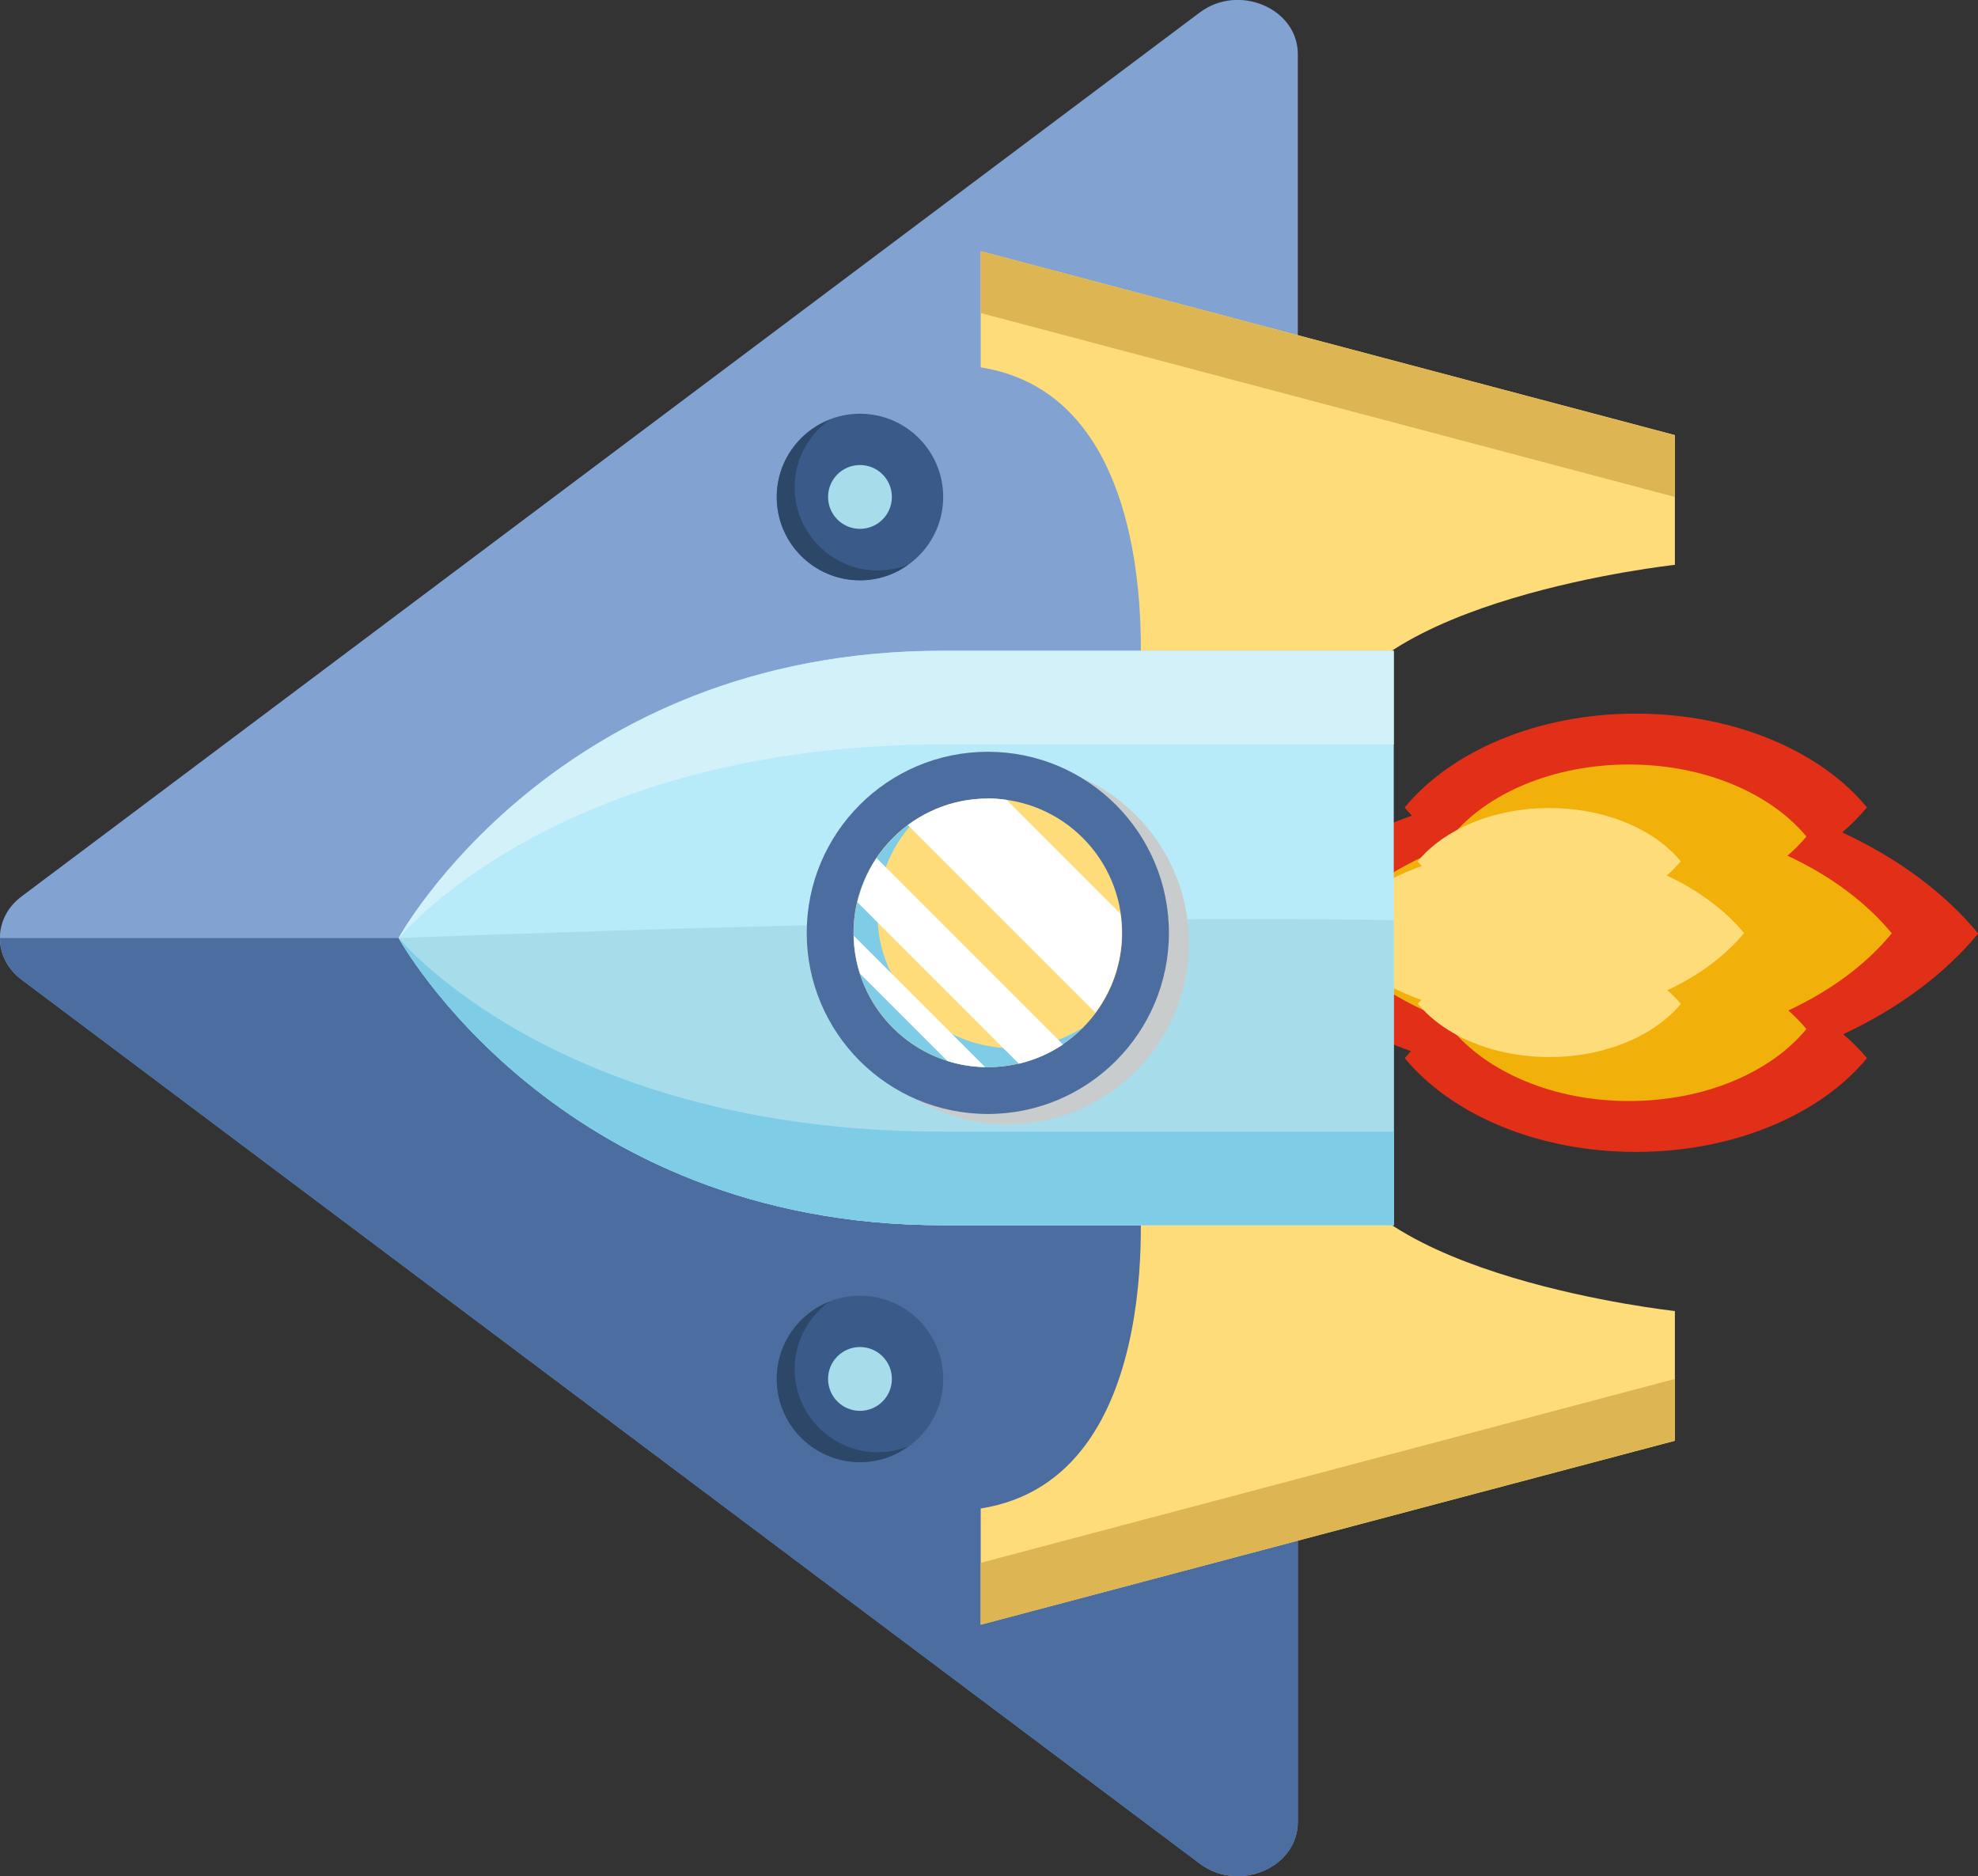 <?xml version="1.0" encoding="UTF-8"?>
<svg xmlns="http://www.w3.org/2000/svg" viewBox="0 0 91.75 87.02">
  <rect x="0" y="0" width="91.75" height="87.02" fill="#333333" stroke="none"/>
  <defs>
    <style>
      .cls-1 {
        fill: #2c4768;
      }

      .cls-2 {
        fill: #d2f1f9;
      }

      .cls-3 {
        fill: #b7ebf9;
      }

      .cls-4 {
        fill: #e13017;
      }

      .cls-5 {
        fill: #c8cccc;
        mix-blend-mode: multiply;
      }

      .cls-6 {
        mix-blend-mode: color-burn;
      }

      .cls-6, .cls-7 {
        fill: #7fcce6;
      }

      .cls-8 {
        fill: #82a2d1;
      }

      .cls-9 {
        isolation: isolate;
      }

      .cls-10 {
        fill: #ddb552;
      }

      .cls-11 {
        fill: #4c6da0;
      }

      .cls-12 {
        fill: #fff;
        mix-blend-mode: soft-light;
      }

      .cls-13 {
        fill: #fedc7a;
      }

      .cls-14 {
        fill: #f2b00a;
      }

      .cls-15 {
        fill: #3a5a89;
      }

      .cls-16 {
        fill: #a7ddea;
      }
    </style>
  </defs>
  <g class="cls-9">
    <g id="Layer_2" data-name="Layer 2">
      <g id="OBJECTS">
        <g>
          <g>
            <path class="cls-4" d="M65.16,37.46c.1.13.22.25.33.37-3.43,1.23-6.29,3.14-8.22,5.47,1.92,2.33,4.76,4.23,8.18,5.46-.1.11-.2.21-.29.32,2.14,2.6,6.14,4.35,10.72,4.35s8.58-1.75,10.72-4.35c-.32-.39-.7-.76-1.1-1.11,2.56-1.2,4.71-2.79,6.26-4.67-1.56-1.89-3.72-3.49-6.31-4.69.42-.36.81-.75,1.15-1.16-2.14-2.6-6.14-4.35-10.72-4.35s-8.58,1.75-10.72,4.35Z"/>
            <path class="cls-14" d="M67.33,38.81c.08.1.17.19.25.28-2.64.94-4.83,2.41-6.31,4.2,1.47,1.79,3.66,3.25,6.28,4.19-.07.08-.15.16-.22.25,1.65,1.99,4.71,3.34,8.23,3.34s6.59-1.34,8.23-3.34c-.25-.3-.53-.59-.84-.86,1.97-.92,3.62-2.14,4.8-3.58-1.2-1.45-2.86-2.68-4.84-3.6.33-.28.62-.57.88-.89-1.65-1.99-4.71-3.34-8.23-3.34s-6.59,1.34-8.23,3.34Z"/>
            <path class="cls-13" d="M65.76,39.96c.06.07.12.14.19.21-1.95.7-3.58,1.79-4.67,3.11,1.09,1.32,2.71,2.4,4.65,3.1-.06.06-.11.12-.16.18,1.22,1.48,3.49,2.47,6.1,2.47s4.88-1,6.1-2.47c-.18-.22-.4-.43-.63-.63,1.46-.68,2.68-1.59,3.56-2.65-.89-1.07-2.12-1.99-3.59-2.67.24-.21.46-.43.65-.66-1.22-1.48-3.49-2.47-6.1-2.47s-4.88,1-6.1,2.47Z"/>
          </g>
          <path class="cls-8" d="M55.65.58L1,41.58c-1.34,1-1.34,2.86,0,3.86l54.65,41c1.81,1.36,4.55.19,4.55-1.93V2.51c0-2.12-2.74-3.29-4.55-1.93Z"/>
          <path class="cls-11" d="M0,43.51c0,.71.33,1.43,1,1.93l54.65,41c1.81,1.36,4.55.19,4.55-1.93v-41S0,43.51,0,43.51Z"/>
          <path class="cls-13" d="M52.81,54.55s1.58,14.02-7.32,15.42v5.39s32.2-8.53,32.2-8.53v-6.02s-14.69-1.58-16.1-7.65l-8.78,1.39Z"/>
          <polygon class="cls-10" points="45.49 75.36 77.69 66.82 77.69 63.96 45.49 72.49 45.49 75.36"/>
          <path class="cls-13" d="M52.81,32.46s1.58-14.02-7.32-15.42v-5.39s32.2,8.53,32.2,8.53v6.02s-14.69,1.58-16.1,7.65l-8.78-1.39Z"/>
          <polygon class="cls-10" points="45.49 11.65 77.69 20.19 77.69 23.05 45.49 14.52 45.49 11.65"/>
          <g>
            <path class="cls-3" d="M18.49,43.51s7.3,13.32,25.23,13.32h20.93s0-26.65,0-26.65h-20.93c-17.93,0-25.23,13.32-25.23,13.32Z"/>
            <path class="cls-16" d="M43.72,56.83c17.93,0,20.93,0,20.93,0v-14.15c-17.59-.31-46.15.83-46.15.83,0,0,7.3,13.32,25.23,13.32Z"/>
            <path class="cls-7" d="M18.49,43.51s7.3,13.32,25.23,13.32h20.93s0-4.34,0-4.34h-20.93c-17.93,0-25.23-8.99-25.23-8.99Z"/>
            <path class="cls-2" d="M18.49,43.51s7.3-13.32,25.23-13.32c17.93,0,20.93,0,20.93,0v4.34s-3,0-20.93,0-25.23,8.99-25.23,8.99Z"/>
          </g>
          <g>
            <circle class="cls-15" cx="39.89" cy="63.96" r="3.86"/>
            <circle class="cls-16" cx="39.89" cy="63.96" r="1.48"/>
            <path class="cls-1" d="M40.72,67.36c-2.13,0-3.86-1.73-3.86-3.86,0-1.29.64-2.43,1.62-3.13-1.43.56-2.45,1.95-2.45,3.59,0,2.13,1.73,3.86,3.86,3.86.84,0,1.61-.27,2.24-.73-.44.17-.91.27-1.41.27Z"/>
          </g>
          <g>
            <circle class="cls-15" cx="39.89" cy="23.05" r="3.86"/>
            <circle class="cls-16" cx="39.89" cy="23.05" r="1.48"/>
            <path class="cls-1" d="M40.72,26.46c-2.13,0-3.86-1.73-3.86-3.86,0-1.29.64-2.43,1.62-3.13-1.43.56-2.45,1.95-2.45,3.59,0,2.13,1.73,3.86,3.86,3.86.84,0,1.61-.27,2.24-.73-.44.17-.91.27-1.41.27Z"/>
          </g>
          <g>
            <circle class="cls-5" cx="46.75" cy="43.75" r="8.4"/>
            <circle class="cls-11" cx="45.82" cy="43.27" r="8.4"/>
            <circle class="cls-13" cx="45.82" cy="43.27" r="6.23"/>
            <path class="cls-6" d="M46.14,48.56c-2.79-.35-5.05-2.59-5.39-5.38-.25-2.02.47-3.88,1.75-5.17-1.93,1.22-3.15,3.48-2.86,6,.32,2.81,2.58,5.09,5.39,5.44,2.04.25,3.92-.49,5.22-1.8-1.17.74-2.59,1.11-4.11.92Z"/>
          </g>
          <path class="cls-12" d="M45.82,37.04c-1.39,0-2.67.46-3.71,1.23l8.7,8.7c.77-1.04,1.23-2.32,1.23-3.71,0-.3-.03-.59-.07-.88l-5.28-5.28c-.29-.04-.58-.07-.88-.07Z"/>
          <path class="cls-12" d="M45.69,49.49l-6.09-6.09c.01.61.11,1.2.29,1.76l4.05,4.05c.56.18,1.14.27,1.76.29Z"/>
          <path class="cls-12" d="M49.3,48.44l-8.64-8.64c-.41.61-.71,1.31-.89,2.05l7.49,7.49c.74-.17,1.43-.48,2.05-.89Z"/>
        </g>
      </g>
    </g>
  </g>
</svg>